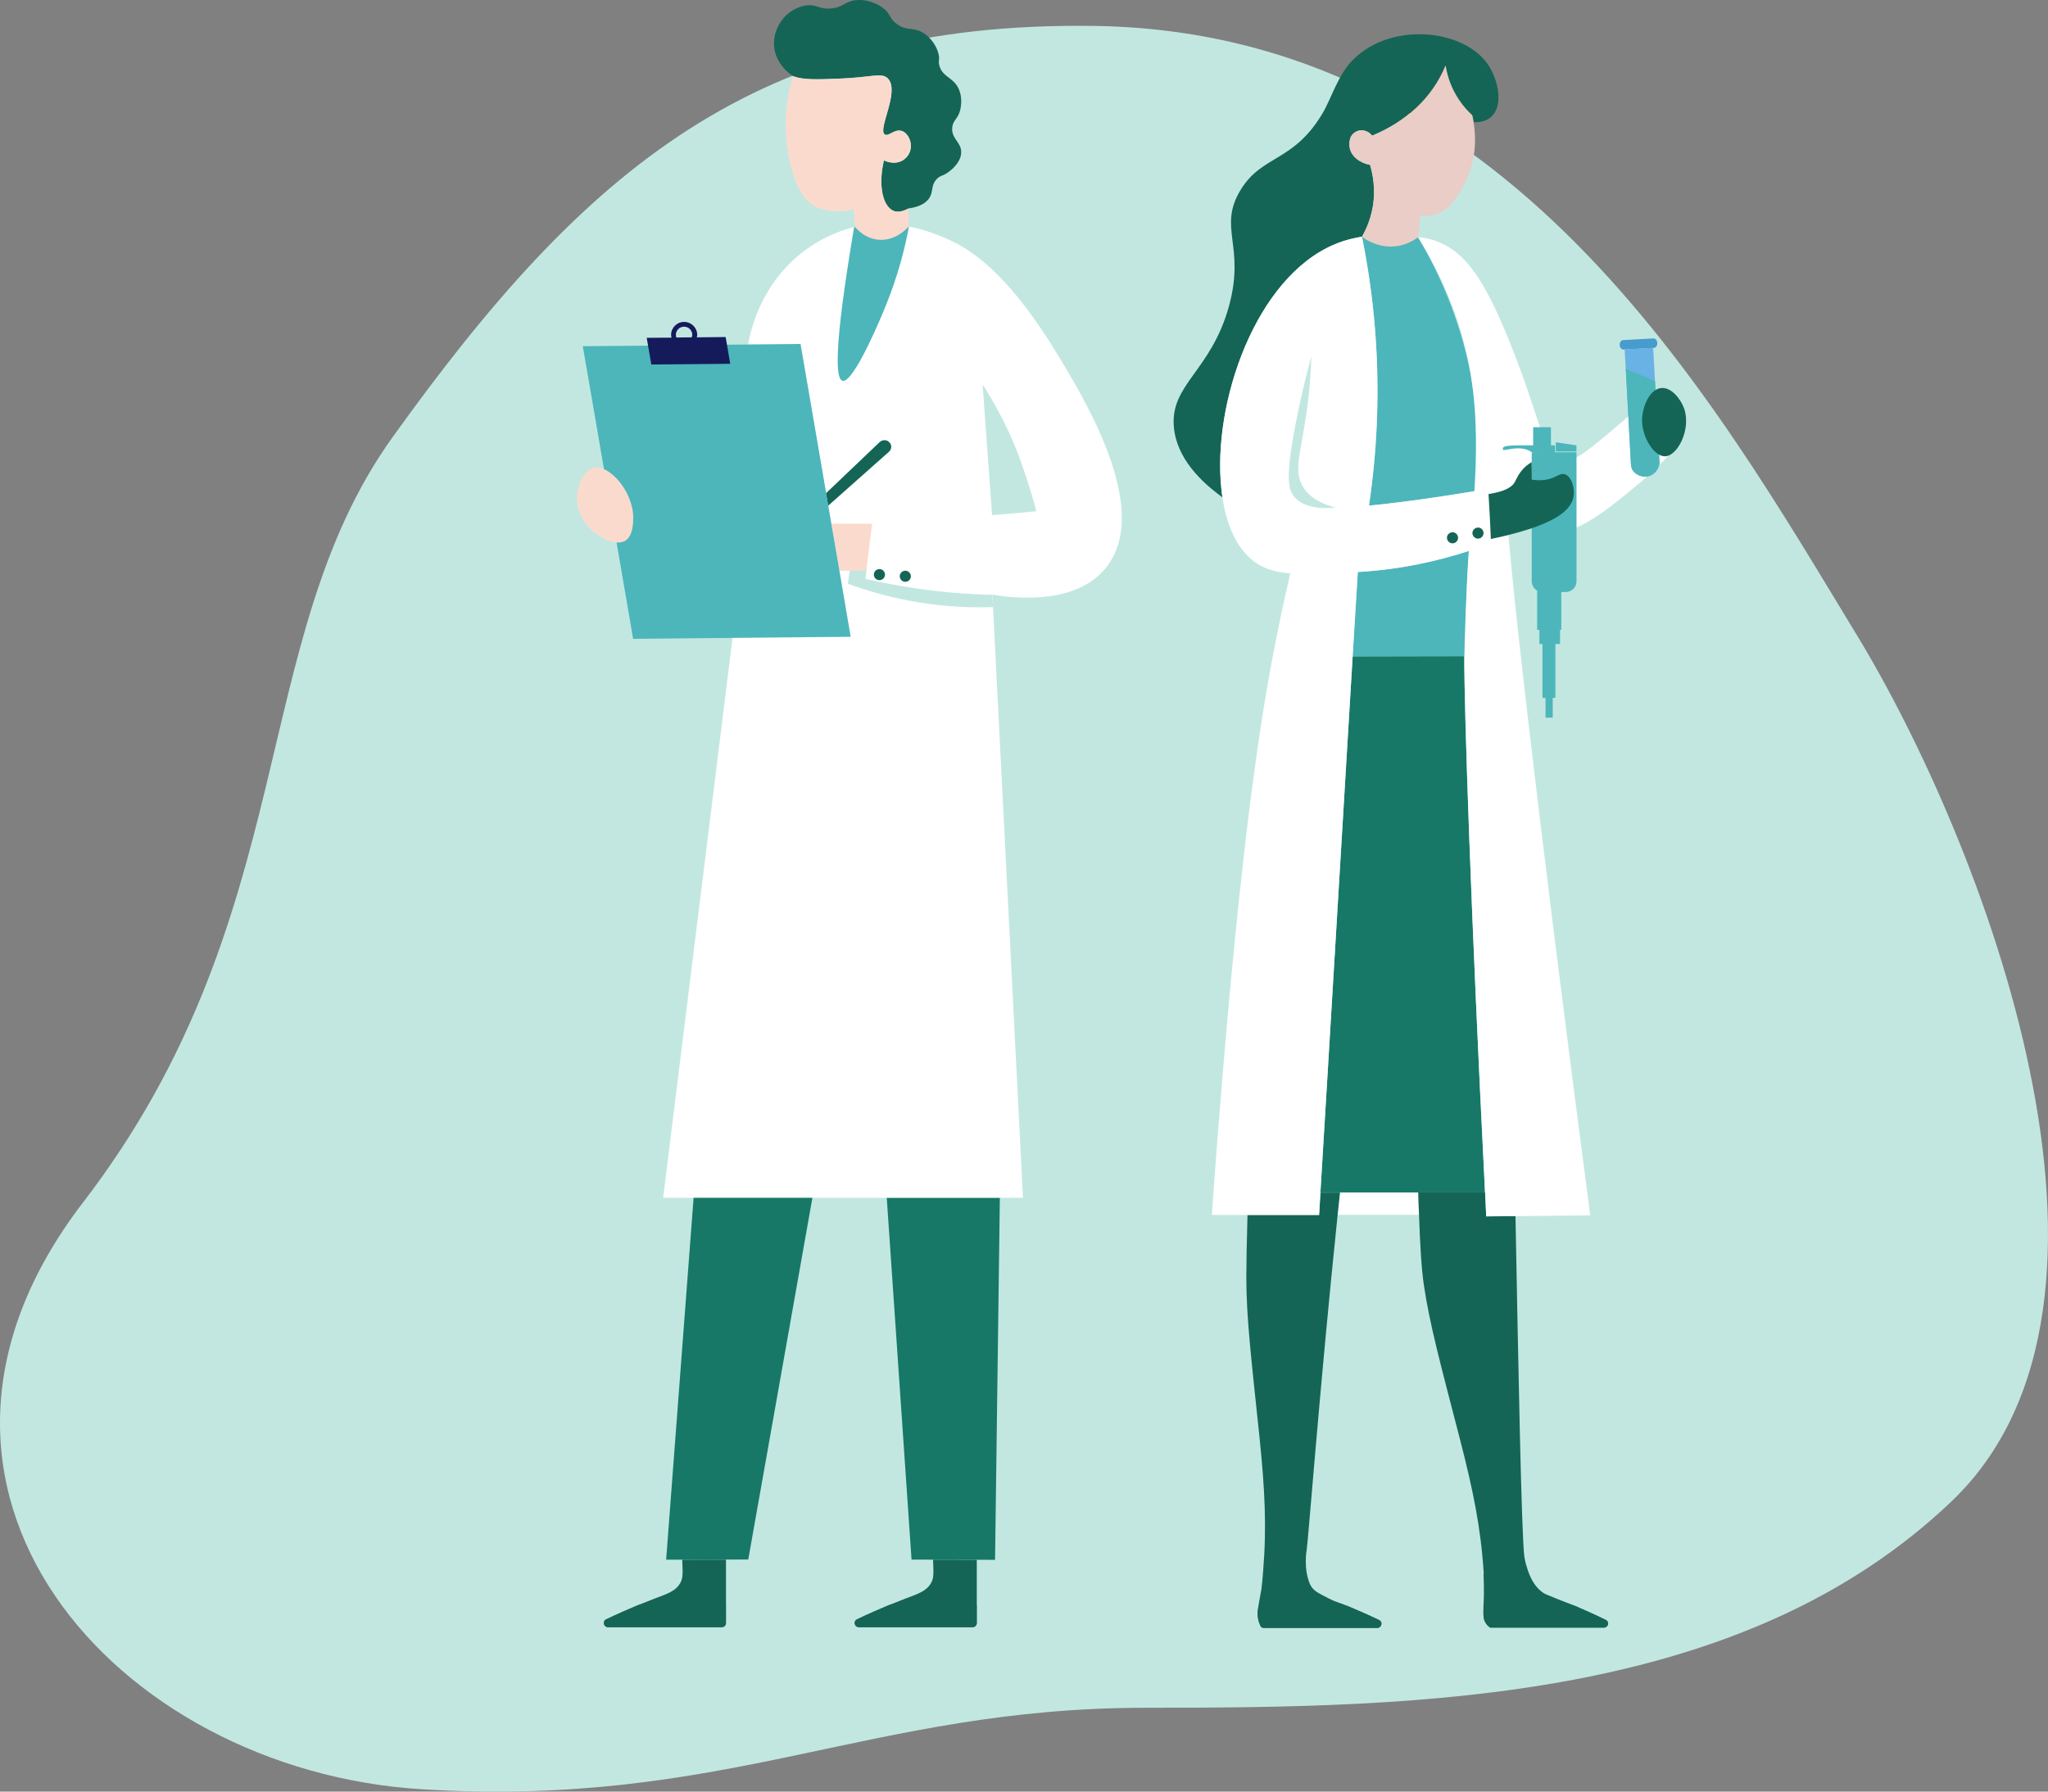 <svg width="184" height="161" viewBox="0 0 184 161" fill="none" xmlns="http://www.w3.org/2000/svg">
<rect x="0" y="0" width="184" height="161" fill="#808080" stroke="none"/>
<g clip-path="url(#clip0)">
<path d="M37.865 160.789C10.4 159.087 -12.281 133.759 7.455 108.065C27.191 82.371 22.125 57.62 35.258 39.304C52.542 15.2 67.973 1.927 98.236 2.328C135.488 2.828 153.942 35.886 166.843 57.099C178.011 75.464 194.203 116.934 175.326 134.926C156.45 152.918 127.836 153.467 102.95 153.467C78.063 153.467 65.331 162.484 37.865 160.789Z" fill="#C2E7E1"/>
<path d="M94.79 31.497C90.351 24.259 87.025 22.367 85.349 21.586C83.904 20.911 82.601 20.545 81.663 20.355C81.642 20.355 81.628 20.341 81.607 20.341C79.98 20.355 78.373 20.376 76.745 20.398C75.491 20.721 73.687 21.382 71.919 22.81C68.318 25.715 67.438 29.696 67.212 30.955C68.783 30.941 70.347 30.927 71.919 30.906C73.42 39.677 74.92 48.441 76.428 57.212C72.891 57.219 69.361 57.233 65.824 57.24C63.745 74.036 61.66 90.839 59.581 107.636H91.908C90.992 89.573 90.076 71.504 89.16 53.442C90.873 53.723 96.467 54.454 99.278 51.127C99.363 51.029 99.722 50.593 100.047 49.953C102.787 44.544 97.221 35.464 94.79 31.497ZM89.132 46.295C89.111 46 89.083 45.726 89.076 45.458C88.984 44.242 88.907 43.292 88.9 43.081C88.865 42.546 88.322 35.077 88.28 34.549C90.239 37.595 91.352 40.324 91.993 42.265C92.43 43.587 92.831 44.811 93.099 45.937C91.803 46.07 90.485 46.197 89.132 46.295Z" fill="white"/>
<path d="M65.225 140.152V145.857C65.225 146.061 65.063 146.222 64.852 146.222H54.621C54.445 146.222 54.304 146.103 54.269 145.934C54.219 145.758 54.304 145.596 54.445 145.526C55.551 144.991 56.53 144.583 57.362 144.225C57.904 144.014 58.39 143.831 58.792 143.662C59.941 143.233 60.723 142.987 61.138 142.22C61.364 141.784 61.35 141.39 61.293 140.159C62.604 140.159 63.907 140.159 65.225 140.152Z" fill="#146555"/>
<path d="M65.218 144.232V145.864C65.218 146.061 65.042 146.229 64.845 146.229H54.621C54.452 146.229 54.297 146.11 54.269 145.941C54.226 145.772 54.297 145.603 54.445 145.533C55.544 145.006 56.53 144.583 57.362 144.232H65.218Z" fill="#146555"/>
<path d="M87.758 140.173V145.857C87.758 146.061 87.596 146.222 87.385 146.222H77.154C76.978 146.222 76.837 146.103 76.802 145.934C76.752 145.758 76.837 145.596 76.978 145.526C78.084 144.991 79.064 144.583 79.895 144.225C80.437 144.014 80.924 143.831 81.325 143.662C82.474 143.233 83.256 142.987 83.672 142.22C83.897 141.784 83.883 141.39 83.827 140.159C85.137 140.159 86.455 140.159 87.758 140.173Z" fill="#146555"/>
<path d="M87.751 144.232V145.864C87.751 146.061 87.575 146.229 87.378 146.229H77.154C76.985 146.229 76.83 146.11 76.802 145.941C76.759 145.772 76.83 145.603 76.978 145.533C78.077 145.006 79.064 144.583 79.895 144.232H87.751Z" fill="#146555"/>
<path d="M89.83 107.643C89.689 118.489 89.548 129.328 89.4 140.173C86.899 140.166 84.397 140.159 81.896 140.152C81.156 129.321 80.409 118.482 79.669 107.65H89.83V107.643Z" fill="#177867"/>
<path d="M72.99 107.643C71.066 118.475 69.15 129.313 67.226 140.145C64.767 140.152 62.308 140.152 59.849 140.159C60.673 129.321 61.491 118.482 62.315 107.643H72.99V107.643Z" fill="#177867"/>
<path d="M89.217 54.553C83.608 54.757 79.056 53.512 76.175 52.457C76.28 51.62 76.4 50.79 76.506 49.96C76.921 50.009 77.408 50.066 77.943 50.129C77.887 50.769 77.823 51.395 77.767 52.021C82.234 53.048 86.018 53.371 88.745 53.442L89.146 53.449C89.168 53.814 89.189 54.187 89.217 54.553Z" fill="#C2E7E1"/>
<path d="M78.359 47.062L77.83 51.289H75.4L74.674 47.062H78.359Z" fill="#FBDACE"/>
<path d="M80.071 40.183C80.057 40.352 79.987 40.493 79.867 40.598L74.399 45.451L74.209 44.326L79.049 39.712C79.31 39.487 79.705 39.508 79.916 39.761C80.022 39.874 80.085 40.028 80.071 40.183Z" fill="#146555"/>
<path d="M76.421 57.219L64.175 57.338L56.883 57.409L54.452 43.264L53.275 36.399L52.359 31.11L58.214 31.061C58.228 31.061 65.303 30.976 65.303 30.976L67.198 30.962L68.868 30.948L71.919 30.913L72.941 36.842L74.223 44.326L74.413 45.451L74.688 47.062L75.414 51.289L76.421 57.219Z" fill="#4CB6BB"/>
<path d="M58.102 30.357L58.517 32.756L65.606 32.692L65.197 30.287L62.597 30.315C62.611 30.259 62.632 30.216 62.639 30.16C62.674 29.513 62.174 28.965 61.526 28.929C60.878 28.894 60.328 29.394 60.293 30.041C60.286 30.146 60.314 30.245 60.335 30.343L58.102 30.357ZM62.146 30.315L60.765 30.329C60.737 30.245 60.716 30.153 60.723 30.055C60.744 29.647 61.089 29.337 61.498 29.358C61.906 29.38 62.216 29.724 62.195 30.132C62.188 30.195 62.16 30.259 62.146 30.315Z" fill="#151B5A"/>
<path d="M56.122 48.623C56.918 48.209 56.897 46.781 56.89 46.457C56.854 44.122 54.719 41.702 53.331 42.04C52.324 42.286 51.69 43.974 51.873 45.318C52.19 47.604 54.959 49.228 56.122 48.623Z" fill="#FBDACE"/>
<path d="M81.663 20.355C81.332 22.177 80.712 24.702 79.55 27.551C79.374 28.001 76.717 34.486 75.695 34.219C75.09 34.05 74.864 31.511 76.738 20.405C78.366 20.384 79.972 20.355 81.6 20.348C81.628 20.348 81.635 20.355 81.663 20.355Z" fill="#4CB6BB"/>
<path d="M78.718 52.042C78.944 52.204 79.254 52.147 79.416 51.929C79.578 51.704 79.522 51.395 79.303 51.233C79.078 51.071 78.767 51.127 78.606 51.346C78.443 51.571 78.5 51.887 78.718 52.042Z" fill="#146555"/>
<path d="M81.043 52.19C81.269 52.351 81.579 52.295 81.741 52.077C81.903 51.852 81.847 51.542 81.628 51.381C81.403 51.219 81.093 51.275 80.931 51.493C80.769 51.718 80.825 52.028 81.043 52.19Z" fill="#146555"/>
<path d="M85.553 11.465C85.454 12.52 86.476 12.815 86.349 13.835C86.25 14.665 85.461 15.277 85.271 15.418C84.714 15.861 84.489 15.72 84.137 16.114C83.629 16.677 83.862 17.197 83.51 17.767C83.277 18.133 82.791 18.569 81.621 18.731C80.917 19.117 80.487 19.026 80.304 18.956C79.352 18.597 78.859 16.782 79.409 14.405C79.465 14.426 80.275 14.855 81.058 14.426C81.142 14.377 81.706 14.039 81.804 13.364C81.931 12.703 81.551 11.957 81.043 11.774C80.388 11.535 79.838 12.281 79.493 12.084C78.789 11.662 80.846 8.257 79.789 7.076C79.24 6.457 78.281 6.963 75.364 7.062C73.42 7.139 72.116 7.188 71.257 6.837C71.116 6.752 69.692 5.866 69.544 4.143C69.439 2.666 70.347 1.674 70.489 1.519C70.679 1.315 71.355 0.661 72.391 0.492C73.377 0.352 73.518 0.823 74.575 0.767C75.822 0.696 75.921 0.035 77.119 -7.90083e-06C78.302 -0.035 79.19 0.605 79.317 0.71C80.057 1.259 79.846 1.604 80.543 2.131C81.508 2.877 82.121 2.328 83.15 3.088C83.27 3.179 84.045 3.791 84.306 4.79C84.468 5.367 84.263 5.416 84.397 5.901C84.693 6.963 85.673 6.928 86.152 8.025C86.476 8.778 86.335 9.538 86.3 9.728C86.131 10.698 85.616 10.74 85.553 11.465Z" fill="#146555"/>
<path d="M79.416 14.412C78.866 16.782 79.359 18.604 80.311 18.963C80.487 19.033 80.917 19.124 81.628 18.738L81.642 20.348C81.579 20.426 80.437 21.769 78.76 21.523C77.633 21.354 76.978 20.58 76.816 20.384C76.802 20.208 76.795 20.032 76.781 19.849C76.759 19.497 76.731 19.146 76.703 18.794C76.287 18.906 75.604 19.075 74.751 18.97C74.751 18.97 73.716 18.899 72.863 18.316C71.059 17.092 69.713 11.338 71.271 6.851C72.13 7.195 73.434 7.153 75.378 7.076C78.295 6.977 79.254 6.471 79.803 7.09C80.86 8.279 78.803 11.683 79.507 12.098C79.853 12.295 80.402 11.542 81.058 11.788C81.572 11.971 81.945 12.717 81.819 13.378C81.72 14.053 81.149 14.391 81.072 14.44C80.282 14.862 79.472 14.433 79.416 14.412Z" fill="#FBDACE"/>
<path d="M127.491 109.169H120.163C120.233 108.508 120.304 107.833 120.374 107.158H127.42C127.442 107.833 127.456 108.508 127.491 109.169Z" fill="white"/>
<path d="M144.472 145.983C144.415 146.138 144.282 146.265 144.105 146.265H133.875C133.783 146.194 133.635 146.075 133.515 145.899C133.254 145.547 133.269 145.167 133.283 144.499V144.288C133.304 143.979 133.304 143.662 133.318 143.339C133.318 142.684 133.318 142.058 133.283 141.454C133.318 141.418 133.318 141.397 133.304 141.362C133.043 137.311 132.367 133.998 131.19 129.419C129.386 122.456 128.442 118.988 127.921 115.45C127.716 114.1 127.575 111.743 127.491 109.162C127.456 108.501 127.442 107.826 127.42 107.15H133.445C133.466 107.861 133.501 108.585 133.522 109.303C134.403 109.289 135.277 109.282 136.157 109.282C136.397 122.076 136.693 138.056 136.954 139.892C137.024 140.363 137.165 140.813 137.193 140.877C137.369 141.446 137.729 142.523 138.666 143.149C138.835 143.268 139.208 143.395 139.948 143.704C140.54 143.95 140.921 144.07 141.386 144.26C141.421 144.274 141.442 144.288 141.442 144.288C141.498 144.309 141.583 144.344 141.667 144.38C142.428 144.724 143.288 145.09 144.274 145.575C144.415 145.639 144.507 145.807 144.472 145.983Z" fill="#146555"/>
<path d="M124.102 145.997C124.066 146.166 123.926 146.286 123.756 146.286H113.526C113.434 146.286 113.349 146.236 113.279 146.18C113.258 146.131 113.209 146.039 113.173 145.934C112.948 145.392 112.962 144.879 113.068 144.302C113.124 143.866 113.237 143.388 113.328 142.818C113.378 142.452 113.434 141.897 113.483 141.221C113.815 137.184 113.638 133.808 113.152 129.102C112.405 121.956 111.975 118.39 111.975 114.817C111.975 113.621 112.011 111.525 112.081 109.183H118.521C118.556 108.508 118.606 107.847 118.641 107.172H120.388C120.318 107.847 120.248 108.522 120.177 109.183C118.578 124.587 117.535 138.422 117.401 139.252C117.401 139.252 117.316 139.702 117.316 140.328C117.316 140.968 117.408 141.679 117.697 142.375C117.852 142.67 118.014 142.846 118.162 142.952C118.254 143.036 118.409 143.156 119.585 143.746C120.022 143.958 120.381 144.035 121.023 144.302C121.854 144.654 122.833 145.069 123.94 145.603C124.066 145.667 124.151 145.843 124.102 145.997Z" fill="#146555"/>
<path d="M132.388 10.979C132.353 10.74 132.317 10.543 132.268 10.354C131.902 10.009 131.465 9.552 131.056 8.933C130.436 8.011 130.049 6.977 129.872 5.88C128.639 8.862 126.244 10.958 123.277 12.189C122.791 11.598 122.079 11.584 121.629 11.964C121.093 12.393 121.248 13.209 121.262 13.301C121.417 14.046 122.143 14.637 123.087 14.813C123.298 15.544 123.623 16.93 123.327 18.611C123.122 19.772 122.7 20.672 122.368 21.263C121.833 21.347 120.924 21.523 119.888 21.959C112.8 24.955 108.918 36.209 109.735 43.918C109.756 44.178 109.791 44.438 109.841 44.699C107.98 43.362 105.712 41.217 105.465 38.376C105.12 34.542 108.798 33.353 110.411 27.53C111.926 22.015 109.354 20.489 111.489 17.021C113.413 13.905 116.21 14.574 118.817 10.192C119.613 8.869 120.205 6.703 121.579 5.353C125.159 1.801 131.895 2.687 133.853 6.063C135.037 8.089 135.094 11.099 132.388 10.979Z" fill="#146555"/>
<path d="M132.571 44.115C130.993 44.389 128.999 44.692 126.716 45.001C125.278 45.191 124.059 45.332 123.003 45.43C123.7 40.732 124.066 34.999 123.453 28.528C123.207 25.926 122.826 23.506 122.375 21.27C124.045 21.284 125.722 21.305 127.406 21.319C129.048 24.097 131.134 28.353 132.155 33.761C132.226 34.261 132.31 34.781 132.395 35.288C132.444 35.632 132.515 35.963 132.55 36.315C132.909 39.613 132.754 42.371 132.571 44.115Z" fill="#4CB6BB"/>
<path d="M131.965 49.51C131.789 51.901 131.683 55.003 131.655 59.005H121.53L121.995 51.402C125.976 51.177 129.365 50.361 131.965 49.51Z" fill="#4CB6BB"/>
<path d="M133.417 107.157H118.634C118.824 104.02 119.014 100.869 119.205 97.732C119.973 84.819 120.748 71.912 121.53 58.998C124.884 58.984 128.217 58.984 131.556 58.977C131.542 63.697 132.148 82.054 133.417 107.157Z" fill="#177867"/>
<path d="M133.966 48.799C133.36 49.025 132.698 49.271 131.958 49.51C129.358 50.361 125.969 51.177 121.988 51.402L121.523 59.005C120.741 71.919 119.966 84.826 119.198 97.74C119.007 100.877 118.817 104.028 118.627 107.165C118.592 107.84 118.542 108.501 118.507 109.176H108.875C109.27 103.563 109.643 98.97 109.904 95.869C111.933 71.814 113.674 62.213 114.815 56.628C115.266 54.377 115.682 52.569 115.921 51.529C114.512 51.409 113.455 51.092 112.574 50.382C111.102 49.221 110.2 47.196 109.834 44.734C109.784 44.453 109.749 44.192 109.728 43.932C108.91 36.223 112.786 24.97 119.881 21.973C120.91 21.537 121.826 21.361 122.361 21.277C122.537 22.142 122.707 23.042 122.848 23.964C123.087 25.42 123.284 26.932 123.439 28.535C124.059 35.014 123.686 40.739 122.988 45.437C124.045 45.346 125.264 45.198 126.702 45.008C128.942 44.713 130.894 44.403 132.451 44.143C132.486 44.129 132.522 44.129 132.557 44.122C132.959 44.052 133.339 43.981 133.698 43.918C133.79 45.543 133.882 47.168 133.966 48.799Z" fill="white"/>
<path d="M150.2 40.612C149.397 41.513 148.389 42.504 147.163 43.524C144.112 46.056 141.153 48.511 138.497 47.773C137.158 47.393 136.186 46.295 135.425 44.931C135.411 45.072 135.404 45.226 135.389 45.367C135.22 47.864 138.215 73.797 142.872 109.218C139.765 109.254 136.651 109.275 133.529 109.31C133.494 108.585 133.459 107.868 133.424 107.157C132.155 82.047 131.549 63.69 131.563 59.005C131.578 57.88 131.747 52.337 131.972 49.51C132.113 47.723 132.233 47.372 132.346 45.782C132.381 45.283 132.43 44.727 132.465 44.136C132.641 41.309 132.761 37.567 132.155 33.754C131.704 30.962 130.591 26.46 127.413 21.326C127.801 21.347 128.421 21.431 129.097 21.692C131.697 22.662 133.417 25.223 135.664 30.807C138.595 38.087 138.652 41.119 140.406 41.4C141.4 41.576 142.682 40.486 145.254 38.319C145.754 37.904 146.205 37.503 146.607 37.109L150.2 40.612Z" fill="white"/>
<path d="M123.926 145.596C124.066 145.667 124.151 145.842 124.102 145.997C124.066 146.166 123.926 146.286 123.756 146.286H113.526C113.427 146.286 113.349 146.236 113.279 146.18C113.258 146.131 113.209 146.039 113.173 145.934C112.948 145.392 112.962 144.879 113.068 144.302H121.016C121.833 144.64 122.819 145.069 123.926 145.596Z" fill="#146555"/>
<path d="M144.472 145.983C144.408 146.138 144.282 146.265 144.105 146.265H133.875C133.776 146.194 133.635 146.075 133.515 145.899C133.262 145.54 133.269 145.174 133.283 144.499V144.288H141.442C142.259 144.647 143.211 145.048 144.274 145.575C144.415 145.639 144.507 145.807 144.472 145.983Z" fill="#146555"/>
<path d="M131.775 16.072C131.394 16.923 130.401 19.117 128.576 19.364C128.195 19.42 127.864 19.364 127.625 19.314C127.554 19.976 127.477 20.651 127.406 21.319C127.075 21.565 126.371 22.029 125.363 22.135C124.912 22.184 124.51 22.156 124.144 22.079C123.207 21.889 122.58 21.424 122.375 21.284C122.707 20.679 123.136 19.779 123.334 18.618C123.63 16.937 123.313 15.551 123.094 14.82C122.143 14.644 121.424 14.053 121.269 13.308C121.255 13.216 121.1 12.393 121.636 11.971C122.087 11.591 122.798 11.605 123.284 12.196C126.251 10.965 128.646 8.869 129.879 5.887C130.056 6.991 130.45 8.018 131.063 8.94C131.465 9.559 131.902 10.016 132.275 10.361C132.324 10.55 132.36 10.754 132.395 10.986C132.592 12.196 132.677 14.117 131.775 16.072Z" fill="#E9CDC6"/>
<path d="M117.817 32.024C117.147 34.465 116.689 36.582 116.372 38.249C115.477 42.99 115.731 44.038 116.337 44.699C117.26 45.712 118.895 45.726 119.994 45.606C119.078 45.381 117.781 44.91 117.077 43.763C116.189 42.314 116.858 40.746 117.373 37.152C117.683 35.042 117.781 33.269 117.817 32.024Z" fill="#C2E7E1"/>
<path d="M139.624 45.508H138.144V45.866H139.624V45.508Z" fill="#4CB6BB"/>
<path d="M141.632 40.64H137.616V52.239C137.616 52.766 138.046 53.202 138.581 53.202H140.674C141.202 53.202 141.639 52.773 141.639 52.239V40.64H141.632Z" fill="#4CB6BB"/>
<path d="M139.342 38.39H137.743V40.092H139.342V38.39Z" fill="#4CB6BB"/>
<path d="M137.616 40.64C137.616 40.64 137.193 40.275 136.376 40.289C135.559 40.303 135.037 40.556 135.023 40.38C135.009 40.204 134.96 40.035 136.362 40.021C137.764 40.007 139.709 40.021 139.709 40.021V40.809L137.616 40.64Z" fill="#4CB6BB"/>
<path d="M139.779 39.747V40.577H141.632V40.021L139.779 39.747Z" fill="#4CB6BB"/>
<path d="M140.272 52.865H138.102V56.6H140.272V52.865Z" fill="#4CB6BB"/>
<path d="M140.16 56.023H138.306V57.873H140.16V56.023Z" fill="#4CB6BB"/>
<path d="M139.744 57.781H138.581V62.712H139.744V57.781Z" fill="#4CB6BB"/>
<path d="M139.504 62.501H138.856V64.491H139.504V62.501Z" fill="#4CB6BB"/>
<path d="M141.357 44.706C141.336 44.825 141.202 45.395 140.561 45.958C139.117 47.28 135.566 48.103 133.945 48.434C133.889 47.083 133.818 45.733 133.734 44.396C135.326 44.157 135.918 43.707 136.129 43.257C136.221 43.081 136.46 42.476 137.052 41.928C137.278 41.738 137.482 41.597 137.609 41.527C137.623 42.047 137.623 42.568 137.623 43.102C137.919 43.151 138.356 43.194 138.877 43.116C139.85 42.947 140.124 42.476 140.582 42.617C141.174 42.8 141.534 43.862 141.357 44.706Z" fill="#146555"/>
<path d="M132.973 47.442C132.719 47.343 132.43 47.47 132.324 47.723C132.219 47.976 132.353 48.265 132.606 48.37C132.86 48.469 133.149 48.342 133.254 48.089C133.353 47.829 133.226 47.54 132.973 47.442Z" fill="#146555"/>
<path d="M130.683 47.864C130.429 47.765 130.14 47.892 130.034 48.145C129.936 48.398 130.063 48.687 130.316 48.792C130.57 48.891 130.859 48.764 130.965 48.511C131.063 48.258 130.936 47.969 130.683 47.864Z" fill="#146555"/>
<path d="M148.897 30.821C148.911 31.053 148.77 31.258 148.587 31.265L145.874 31.412C145.691 31.419 145.529 31.236 145.522 31.004C145.508 30.772 145.648 30.568 145.832 30.561L148.544 30.413C148.728 30.399 148.883 30.582 148.897 30.821Z" fill="#479CCE"/>
<path d="M148.537 31.447L149.087 41.484C149.122 42.188 148.58 42.8 147.875 42.835C147.17 42.87 146.564 42.328 146.522 41.625L145.973 31.588C145.973 31.525 145.973 31.462 145.98 31.398L148.509 31.258C148.523 31.314 148.53 31.377 148.537 31.447Z" fill="#69B2E5"/>
<path d="M147.875 42.828C147.17 42.856 146.564 42.413 146.536 41.808C146.381 38.924 146.226 36.04 146.071 33.157C146.945 33.515 147.819 33.881 148.692 34.24C148.826 36.716 148.967 39.191 149.101 41.667C148.918 42.307 148.432 42.807 147.875 42.828Z" fill="#4CB6BB"/>
<path d="M147.53 37.714C147.551 36.519 148.227 34.936 149.284 34.866C150.179 34.809 150.982 35.843 151.292 36.666C151.976 38.516 150.743 40.978 149.594 41.006C148.615 41.034 147.509 39.29 147.53 37.714Z" fill="#146555"/>
</g>
<defs>
<clipPath id="clip0">
<rect width="184" height="161" fill="white"/>
</clipPath>
</defs>
</svg>
